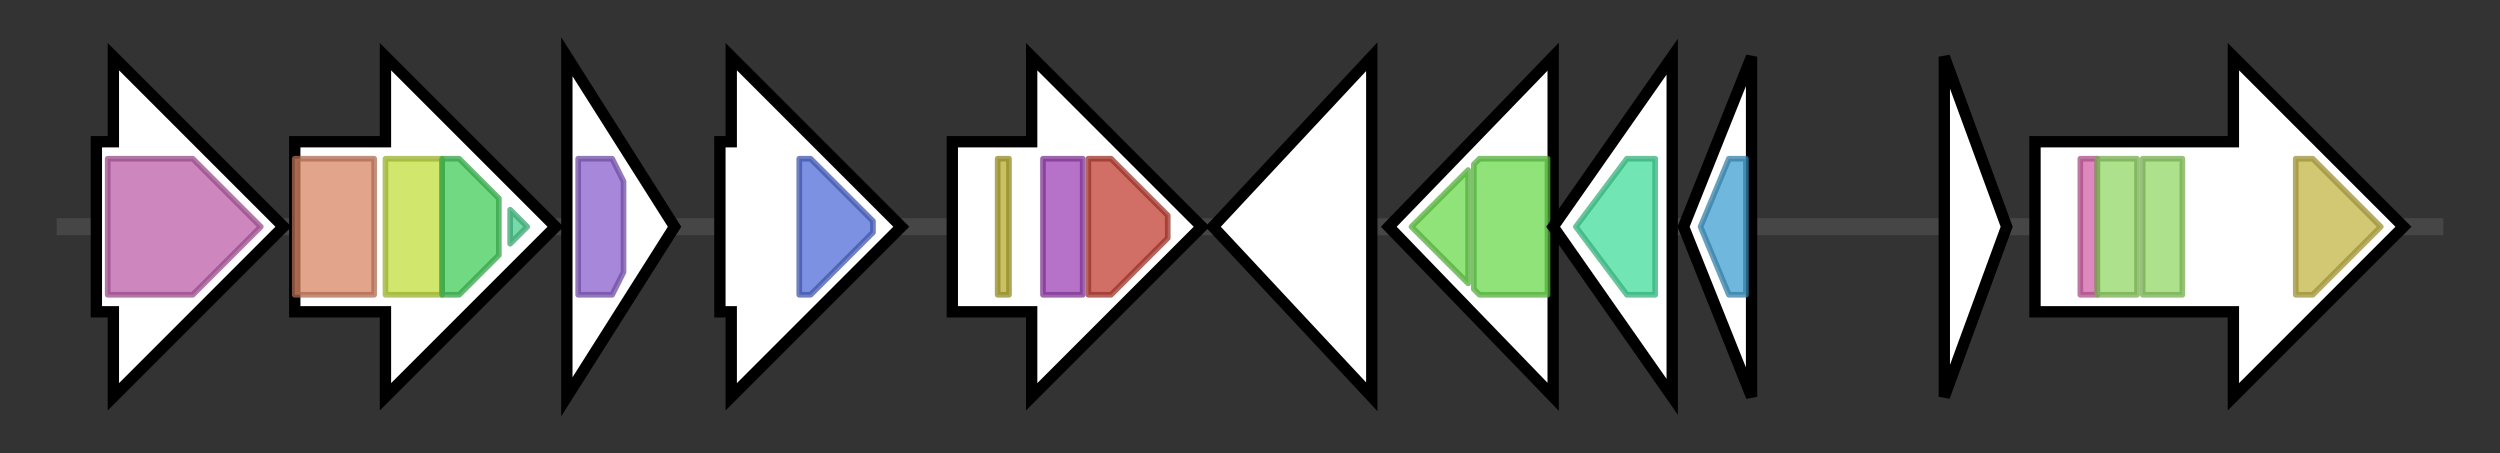 <svg version="1.1" baseProfile="full" xmlns="http://www.w3.org/2000/svg" width="441.033" height="80">
	<rect width="100%" height="100%" fill="#333333" stroke="none"/>
	<g>
		<line x1="10" y1="40.0" x2="431.033" y2="40.0" style="stroke:rgb(70,70,70); stroke-width:3 "/>
		<g>
			<title> (ctg2_622)</title>
			<polygon class=" (ctg2_622)" points="17,25 20,25 20,10 50,40 20,70 20,55 17,55" fill="rgb(255,255,255)" fill-opacity="1.0" stroke="rgb(0,0,0)" stroke-width="2"  />
			<g>
				<title>DUF4421 (PF14391)
"Domain of unknown function (DUF4421)"</title>
				<polygon class="PF14391" points="19,28 34,28 46,40 34,52 19,52" stroke-linejoin="round" width="29" height="24" fill="rgb(189,93,169)" stroke="rgb(151,74,135)" stroke-width="1" opacity="0.75" />
			</g>
		</g>
		<g>
			<title> (ctg2_623)</title>
			<polygon class=" (ctg2_623)" points="52,25 68,25 68,10 98,40 68,70 68,55 52,55" fill="rgb(255,255,255)" fill-opacity="1.0" stroke="rgb(0,0,0)" stroke-width="2"  />
			<g>
				<title>PGM_PMM_I (PF02878)
"Phosphoglucomutase/phosphomannomutase, alpha/beta/alpha domain I"</title>
				<rect class="PF02878" x="52" y="28" stroke-linejoin="round" width="14" height="24" fill="rgb(217,133,102)" stroke="rgb(173,106,81)" stroke-width="1" opacity="0.75" />
			</g>
			<g>
				<title>PGM_PMM_II (PF02879)
"Phosphoglucomutase/phosphomannomutase, alpha/beta/alpha domain II"</title>
				<rect class="PF02879" x="68" y="28" stroke-linejoin="round" width="10" height="24" fill="rgb(192,221,60)" stroke="rgb(153,176,48)" stroke-width="1" opacity="0.75" />
			</g>
			<g>
				<title>PGM_PMM_III (PF02880)
"Phosphoglucomutase/phosphomannomutase, alpha/beta/alpha domain III"</title>
				<polygon class="PF02880" points="78,28 81,28 88,35 88,45 81,52 78,52" stroke-linejoin="round" width="10" height="24" fill="rgb(67,204,90)" stroke="rgb(53,163,72)" stroke-width="1" opacity="0.75" />
			</g>
			<g>
				<title>PGM_PMM_IV (PF00408)
"Phosphoglucomutase/phosphomannomutase, C-terminal domain"</title>
				<polygon class="PF00408" points="90,37 93,40 90,43" stroke-linejoin="round" width="7" height="24" fill="rgb(74,205,143)" stroke="rgb(59,164,114)" stroke-width="1" opacity="0.75" />
			</g>
		</g>
		<g>
			<title> (ctg2_624)</title>
			<polygon class=" (ctg2_624)" points="100,10 119,40 100,70" fill="rgb(255,255,255)" fill-opacity="1.0" stroke="rgb(0,0,0)" stroke-width="2"  />
			<g>
				<title>cNMP_binding (PF00027)
"Cyclic nucleotide-binding domain"</title>
				<polygon class="PF00027" points="102,28 108,28 110,32 110,48 108,52 102,52" stroke-linejoin="round" width="8" height="24" fill="rgb(138,95,204)" stroke="rgb(110,76,163)" stroke-width="1" opacity="0.75" />
			</g>
		</g>
		<g>
			<title> (ctg2_625)</title>
			<polygon class=" (ctg2_625)" points="127,25 129,25 129,10 159,40 129,70 129,55 127,55" fill="rgb(255,255,255)" fill-opacity="1.0" stroke="rgb(0,0,0)" stroke-width="2"  />
			<g>
				<title>ADH_zinc_N (PF00107)
"Zinc-binding dehydrogenase"</title>
				<polygon class="PF00107" points="141,28 143,28 154,39 154,41 143,52 141,52" stroke-linejoin="round" width="13" height="24" fill="rgb(81,108,215)" stroke="rgb(64,86,172)" stroke-width="1" opacity="0.75" />
			</g>
		</g>
		<g>
			<title> (ctg2_626)</title>
			<polygon class=" (ctg2_626)" points="168,25 182,25 182,10 212,40 182,70 182,55 168,55" fill="rgb(255,255,255)" fill-opacity="1.0" stroke="rgb(0,0,0)" stroke-width="2"  />
			<g>
				<title>TPR_8 (PF13181)
"Tetratricopeptide repeat"</title>
				<rect class="PF13181" x="176" y="28" stroke-linejoin="round" width="2" height="24" fill="rgb(182,172,47)" stroke="rgb(145,137,37)" stroke-width="1" opacity="0.75" />
			</g>
			<g>
				<title>ANAPC3 (PF12895)
"Anaphase-promoting complex, cyclosome, subunit 3"</title>
				<rect class="PF12895" x="184" y="28" stroke-linejoin="round" width="7" height="24" fill="rgb(158,66,183)" stroke="rgb(126,52,146)" stroke-width="1" opacity="0.75" />
			</g>
			<g>
				<title>TPR_15 (PF13429)
"Tetratricopeptide repeat"</title>
				<polygon class="PF13429" points="192,28 196,28 206,38 206,42 196,52 192,52" stroke-linejoin="round" width="14" height="24" fill="rgb(193,63,51)" stroke="rgb(154,50,40)" stroke-width="1" opacity="0.75" />
			</g>
		</g>
		<g>
			<title> (ctg2_627)</title>
			<polygon class=" (ctg2_627)" points="214,40 242,10 242,70" fill="rgb(255,255,255)" fill-opacity="1.0" stroke="rgb(0,0,0)" stroke-width="2"  />
		</g>
		<g>
			<title> (ctg2_628)</title>
			<polygon class=" (ctg2_628)" points="245,40 274,10 274,70" fill="rgb(255,255,255)" fill-opacity="1.0" stroke="rgb(0,0,0)" stroke-width="2"  />
			<g>
				<title>EamA (PF00892)
"EamA-like transporter family"</title>
				<polygon class="PF00892" points="249,40 259,30 259,50" stroke-linejoin="round" width="14" height="24" fill="rgb(105,217,77)" stroke="rgb(84,173,61)" stroke-width="1" opacity="0.75" />
			</g>
			<g>
				<title>EamA (PF00892)
"EamA-like transporter family"</title>
				<polygon class="PF00892" points="260,29 261,28 273,28 273,52 261,52 260,51" stroke-linejoin="round" width="13" height="24" fill="rgb(105,217,77)" stroke="rgb(84,173,61)" stroke-width="1" opacity="0.75" />
			</g>
		</g>
		<g>
			<title> (ctg2_629)</title>
			<polygon class=" (ctg2_629)" points="274,40 295,10 295,70" fill="rgb(255,255,255)" fill-opacity="1.0" stroke="rgb(0,0,0)" stroke-width="2"  />
			<g>
				<title>Leu_Phe_trans (PF03588)
"Leucyl/phenylalanyl-tRNA protein transferase"</title>
				<polygon class="PF03588" points="278,40 287,28 292,28 292,52 287,52" stroke-linejoin="round" width="17" height="24" fill="rgb(67,220,156)" stroke="rgb(53,176,124)" stroke-width="1" opacity="0.75" />
			</g>
		</g>
		<g>
			<title> (ctg2_630)</title>
			<polygon class=" (ctg2_630)" points="297,40 309,10 309,70" fill="rgb(255,255,255)" fill-opacity="1.0" stroke="rgb(0,0,0)" stroke-width="2"  />
			<g>
				<title>DUF3127 (PF11325)
"Domain of unknown function (DUF3127)"</title>
				<polygon class="PF11325" points="300,40 305,28 308,28 308,52 305,52 300,40" stroke-linejoin="round" width="8" height="24" fill="rgb(65,159,209)" stroke="rgb(52,127,167)" stroke-width="1" opacity="0.75" />
			</g>
		</g>
		<g>
			<title> (ctg2_631)</title>
			<polygon class=" (ctg2_631)" points="343,10 354,40 343,70" fill="rgb(255,255,255)" fill-opacity="1.0" stroke="rgb(0,0,0)" stroke-width="2"  />
		</g>
		<g>
			<title> (ctg2_632)</title>
			<polygon class=" (ctg2_632)" points="359,25 394,25 394,10 424,40 394,70 394,55 359,55" fill="rgb(255,255,255)" fill-opacity="1.0" stroke="rgb(0,0,0)" stroke-width="2"  />
			<g>
				<title>TPR_10 (PF13374)
"Tetratricopeptide repeat"</title>
				<rect class="PF13374" x="367" y="28" stroke-linejoin="round" width="3" height="24" fill="rgb(211,98,167)" stroke="rgb(168,78,133)" stroke-width="1" opacity="0.75" />
			</g>
			<g>
				<title>TPR_12 (PF13424)
"Tetratricopeptide repeat"</title>
				<rect class="PF13424" x="370" y="28" stroke-linejoin="round" width="7" height="24" fill="rgb(147,215,101)" stroke="rgb(117,172,80)" stroke-width="1" opacity="0.75" />
			</g>
			<g>
				<title>TPR_12 (PF13424)
"Tetratricopeptide repeat"</title>
				<rect class="PF13424" x="378" y="28" stroke-linejoin="round" width="7" height="24" fill="rgb(147,215,101)" stroke="rgb(117,172,80)" stroke-width="1" opacity="0.75" />
			</g>
			<g>
				<title>Guanylate_cyc (PF00211)
"Adenylate and Guanylate cyclase catalytic domain"</title>
				<polygon class="PF00211" points="405,28 408,28 420,40 408,52 405,52" stroke-linejoin="round" width="18" height="24" fill="rgb(195,180,69)" stroke="rgb(156,144,55)" stroke-width="1" opacity="0.75" />
			</g>
		</g>
	</g>
</svg>
